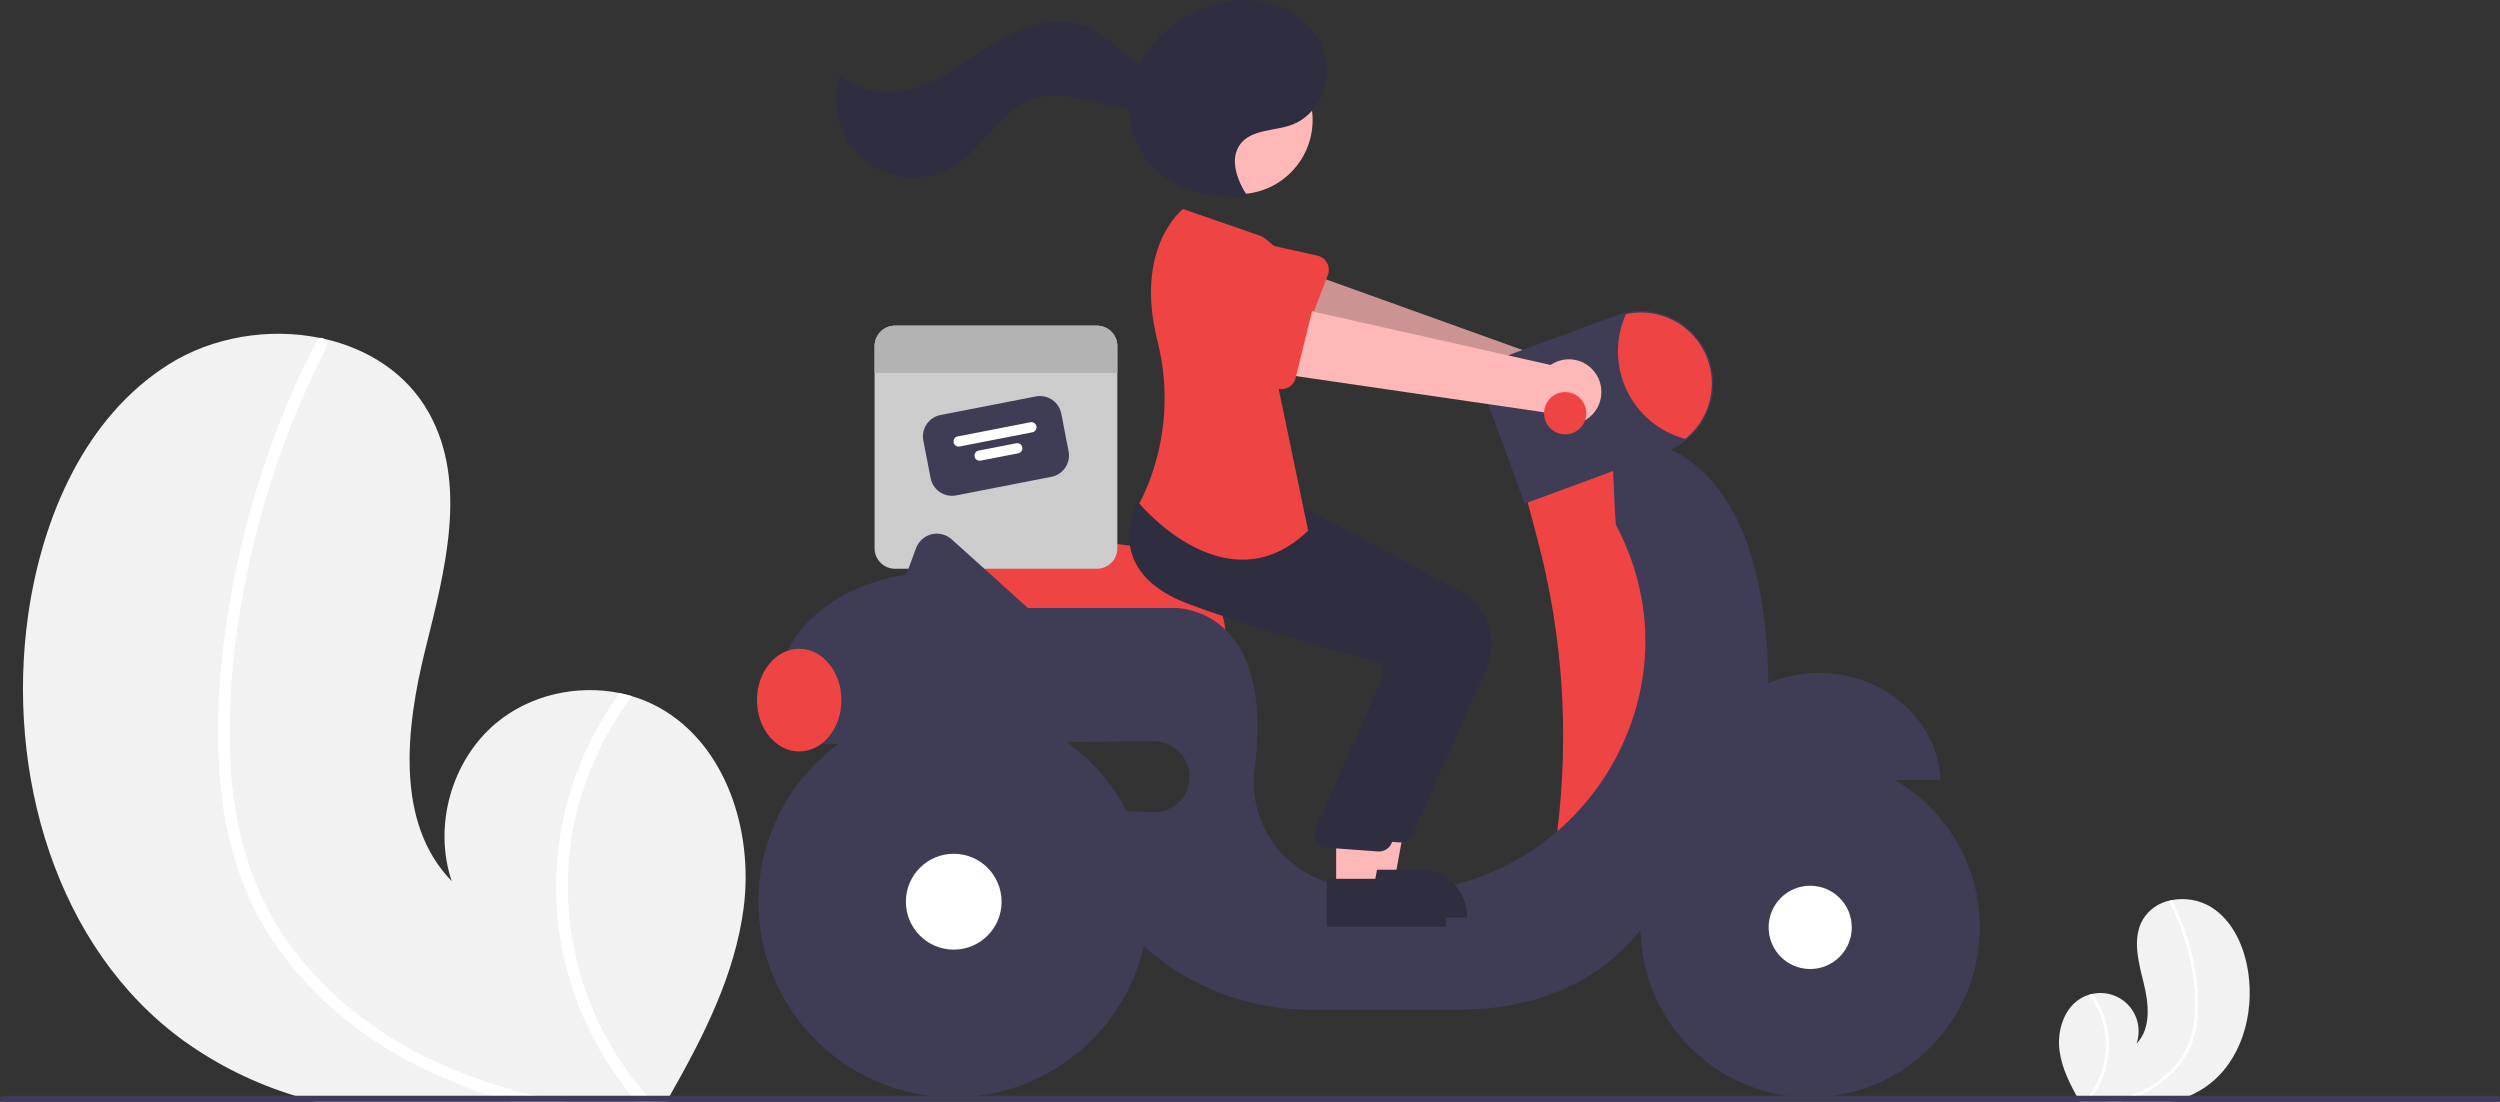 <svg width="506" height="223" viewBox="0 0 506 223" fill="none" xmlns="http://www.w3.org/2000/svg">
<rect x="0" y="0" width="506" height="223" fill="#333333" stroke="none"/>
<g clip-path="url(#clip0)">
<path d="M150.536 183.611C148.797 197.26 142.4 209.748 135.576 221.777C135.35 222.187 135.118 222.59 134.88 223H63.955C62.52 222.627 61.105 222.218 59.694 221.777C51.684 219.335 44.121 215.609 37.3 210.744C11.206 191.918 1.166 156.344 5.701 124.467C8.521 104.663 17.2 84.443 34.101 73.777C43.025 68.135 54.488 66.301 64.76 68.398C65.029 68.447 65.298 68.508 65.572 68.563C74.41 70.555 82.284 75.507 86.765 83.483C94.821 97.817 90.024 115.574 86.063 131.527C82.114 147.481 79.971 166.576 91.434 178.342C87.65 167.187 91.385 153.88 100.425 146.338C107.255 140.647 116.764 138.514 125.438 140.28C126.268 140.457 127.086 140.659 127.892 140.904C129.839 141.475 131.716 142.262 133.489 143.251C147.008 150.812 152.484 168.226 150.536 183.611Z" fill="#F2F2F2"/>
<path d="M108.482 221.777C110.447 222.236 112.418 222.639 114.402 223H103.678C102.274 222.621 100.876 222.218 99.491 221.777C96.445 220.824 93.446 219.73 90.494 218.495C78.653 213.52 67.745 206.05 59.493 196.111C55.457 191.296 52.161 185.905 49.715 180.115C47.062 173.571 45.376 166.675 44.71 159.644C43.214 145.219 44.74 130.396 47.591 116.228C50.532 101.543 55.281 87.279 61.727 73.764C62.502 72.145 63.304 70.535 64.132 68.936C64.189 68.804 64.275 68.687 64.384 68.594C64.493 68.501 64.622 68.433 64.76 68.398C65.042 68.343 65.334 68.402 65.572 68.563C65.858 68.727 66.07 68.995 66.164 69.311C66.259 69.627 66.228 69.968 66.079 70.262C59.432 83.242 54.394 96.987 51.076 111.191C47.829 125.048 45.986 139.547 46.614 153.795C47.212 167.108 50.685 180.201 58.565 191.087C65.761 201.026 75.698 208.862 86.691 214.198C93.649 217.532 100.958 220.074 108.482 221.777Z" fill="white"/>
<path d="M132.018 223H128.856C128.502 222.597 128.16 222.187 127.824 221.777C120.623 213.015 115.744 202.575 113.639 191.423C111.083 177.506 113.072 163.135 119.31 150.439C121.05 146.879 123.101 143.479 125.438 140.28C126.268 140.457 127.086 140.659 127.891 140.904C121.744 149.06 117.609 158.556 115.824 168.617C114.232 178.045 114.761 187.71 117.374 196.907C119.986 206.104 124.616 214.601 130.925 221.777C131.279 222.187 131.645 222.597 132.018 223Z" fill="white"/>
<path d="M416.842 212.605C417.301 216.207 418.99 219.503 420.791 222.677C420.85 222.785 420.911 222.892 420.974 223H439.693C440.071 222.902 440.445 222.793 440.817 222.677C442.931 222.033 444.927 221.049 446.727 219.766C453.614 214.797 456.264 205.408 455.067 196.995C454.323 191.769 452.032 186.432 447.572 183.617C445.149 182.14 442.26 181.633 439.48 182.198C439.409 182.211 439.338 182.227 439.266 182.241C438.109 182.465 437.012 182.932 436.048 183.611C435.084 184.289 434.275 185.165 433.673 186.179C431.547 189.962 432.813 194.648 433.858 198.859C434.9 203.069 435.466 208.109 432.441 211.214C432.884 209.915 432.974 208.522 432.701 207.177C432.429 205.832 431.804 204.584 430.89 203.561C429.976 202.538 428.807 201.777 427.502 201.357C426.197 200.936 424.804 200.871 423.466 201.169C423.247 201.216 423.031 201.269 422.819 201.333C422.305 201.484 421.809 201.692 421.342 201.953C417.773 203.948 416.328 208.544 416.842 212.605Z" fill="#F2F2F2"/>
<path d="M427.941 222.677C427.423 222.798 426.902 222.905 426.379 223H429.209C429.58 222.9 429.949 222.794 430.314 222.677C431.118 222.426 431.909 222.137 432.689 221.811C435.849 220.526 438.655 218.5 440.87 215.904C441.935 214.633 442.805 213.21 443.451 211.682C444.151 209.955 444.596 208.135 444.772 206.279C445.093 202.443 444.837 198.581 444.012 194.821C443.235 190.945 441.982 187.181 440.281 183.614C440.076 183.187 439.865 182.762 439.646 182.34C439.631 182.305 439.608 182.274 439.579 182.249C439.551 182.225 439.517 182.207 439.48 182.198C439.406 182.183 439.329 182.199 439.266 182.241C439.19 182.285 439.134 182.355 439.11 182.439C439.085 182.522 439.093 182.612 439.132 182.69C440.886 186.115 442.216 189.743 443.092 193.492C443.994 197.168 444.39 200.951 444.269 204.736C444.205 208.255 443.108 211.678 441.115 214.578C439.177 217.189 436.628 219.284 433.692 220.677C431.856 221.557 429.927 222.228 427.941 222.677Z" fill="white"/>
<path d="M421.73 223H422.564C422.658 222.894 422.748 222.785 422.836 222.677C424.737 220.365 426.025 217.609 426.58 214.666C427.255 210.993 426.73 207.201 425.084 203.85C424.624 202.91 424.083 202.013 423.466 201.169C423.247 201.215 423.031 201.269 422.819 201.333C424.441 203.486 425.532 205.992 426.003 208.647C426.424 211.136 426.284 213.686 425.594 216.114C424.905 218.541 423.683 220.783 422.018 222.677C421.925 222.785 421.828 222.894 421.73 223Z" fill="white"/>
<path d="M248.123 129.895H189.539L188.918 111.856C188.891 111.074 189.033 110.296 189.336 109.574C189.638 108.853 190.093 108.206 190.669 107.677C191.245 107.149 191.929 106.751 192.673 106.513C193.417 106.274 194.204 106.2 194.979 106.295L229.071 110.475H229.075C234.13 110.489 238.972 112.508 242.543 116.091C246.113 119.674 248.12 124.528 248.123 129.589V129.895Z" fill="#EE4444"/>
<path d="M222.012 65.91H181.152C180.609 65.91 180.071 66.017 179.569 66.225C179.066 66.433 178.61 66.739 178.226 67.123C177.842 67.508 177.537 67.965 177.329 68.468C177.121 68.971 177.014 69.509 177.014 70.054V110.972C177.014 111.516 177.121 112.055 177.329 112.557C177.537 113.06 177.842 113.517 178.226 113.902C178.61 114.287 179.066 114.592 179.569 114.8C180.071 115.008 180.609 115.115 181.152 115.115H222.012C222.555 115.115 223.093 115.008 223.595 114.8C224.098 114.592 224.554 114.287 224.938 113.902C225.322 113.517 225.627 113.06 225.835 112.557C226.043 112.055 226.15 111.516 226.15 110.972V70.054C226.15 69.509 226.043 68.971 225.835 68.468C225.627 67.965 225.322 67.508 224.938 67.123C224.554 66.739 224.098 66.433 223.595 66.225C223.093 66.017 222.555 65.91 222.012 65.91Z" fill="#CCCCCC"/>
<path d="M212.81 96.507L193.518 100.269C192.374 100.491 191.188 100.249 190.222 99.597C189.255 98.944 188.586 97.935 188.362 96.789L186.879 89.163C186.658 88.017 186.899 86.83 187.551 85.862C188.202 84.894 189.211 84.225 190.354 84L209.646 80.238C210.79 80.016 211.976 80.258 212.942 80.91C213.909 81.563 214.578 82.573 214.802 83.718L216.285 91.344C216.506 92.49 216.265 93.677 215.613 94.645C214.962 95.613 213.953 96.282 212.81 96.507Z" fill="#3F3D56"/>
<path d="M208.95 87.498L194.227 90.369C193.958 90.421 193.679 90.364 193.451 90.211C193.224 90.057 193.067 89.82 193.014 89.55C192.962 89.28 193.019 89.001 193.172 88.773C193.325 88.545 193.563 88.388 193.832 88.335L208.554 85.464C208.824 85.411 209.103 85.468 209.33 85.622C209.558 85.775 209.715 86.013 209.768 86.283C209.82 86.552 209.763 86.832 209.61 87.06C209.457 87.287 209.219 87.445 208.95 87.498Z" fill="white"/>
<path d="M206.088 91.749L198.473 93.234C198.204 93.287 197.925 93.23 197.697 93.077C197.47 92.923 197.312 92.685 197.26 92.416C197.208 92.146 197.264 91.867 197.418 91.639C197.571 91.411 197.808 91.253 198.078 91.201L205.693 89.716C205.826 89.69 205.963 89.69 206.096 89.717C206.23 89.745 206.356 89.797 206.469 89.874C206.581 89.95 206.678 90.047 206.753 90.16C206.828 90.274 206.88 90.401 206.906 90.534C206.932 90.668 206.931 90.805 206.904 90.939C206.877 91.072 206.824 91.199 206.748 91.311C206.672 91.424 206.575 91.521 206.462 91.596C206.348 91.671 206.222 91.723 206.088 91.749Z" fill="white"/>
<path d="M226.15 70.054V75.492H177.014V70.054C177.014 69.509 177.121 68.971 177.329 68.468C177.537 67.965 177.842 67.508 178.226 67.123C178.61 66.739 179.066 66.433 179.569 66.225C180.071 66.017 180.609 65.91 181.152 65.91H222.012C222.555 65.91 223.093 66.017 223.595 66.225C224.097 66.433 224.554 66.739 224.938 67.123C225.322 67.508 225.627 67.965 225.835 68.468C226.043 68.971 226.15 69.509 226.15 70.054Z" fill="#B3B3B3"/>
<path d="M324.268 77.195C323.984 76.278 323.503 75.435 322.859 74.724C322.214 74.013 321.422 73.453 320.538 73.082C319.654 72.711 318.699 72.539 317.741 72.577C316.783 72.616 315.846 72.864 314.994 73.305L258.781 53.107L256.305 67.171L312.339 82.602C313.173 83.985 314.485 85.014 316.026 85.494C317.568 85.974 319.231 85.871 320.701 85.204C322.172 84.538 323.347 83.354 324.004 81.878C324.661 80.402 324.755 78.736 324.268 77.195Z" fill="#FFB8B8"/>
<path opacity="0.2" d="M324.268 77.195C323.984 76.278 323.503 75.435 322.859 74.724C322.214 74.013 321.422 73.453 320.538 73.082C319.654 72.711 318.699 72.539 317.741 72.577C316.783 72.616 315.846 72.864 314.994 73.305L258.781 53.107L256.305 67.171L312.339 82.602C313.173 83.985 314.485 85.014 316.026 85.494C317.568 85.974 319.231 85.871 320.701 85.204C322.172 84.538 323.347 83.354 324.004 81.878C324.661 80.402 324.755 78.736 324.268 77.195Z" fill="black"/>
<path d="M268.758 55.67L263.45 69.558C263.299 69.953 263.065 70.311 262.763 70.607C262.461 70.903 262.1 71.131 261.702 71.275C261.305 71.418 260.881 71.474 260.46 71.439C260.039 71.404 259.63 71.278 259.262 71.071L246.361 63.799C244.347 63.014 242.726 61.461 241.854 59.48C240.981 57.5 240.928 55.254 241.707 53.234C242.486 51.215 244.032 49.587 246.007 48.708C247.982 47.829 250.225 47.77 252.244 48.544L266.65 51.743C267.062 51.835 267.45 52.015 267.787 52.27C268.124 52.526 268.402 52.851 268.602 53.223C268.802 53.596 268.92 54.007 268.946 54.429C268.973 54.852 268.909 55.275 268.758 55.67Z" fill="#EE4444"/>
<path d="M328.692 90.054L308.55 99.223L311.194 109.193C316.301 128.446 317.656 148.503 315.186 168.27L329.913 171.35L342.121 140.176L337.848 104.724L328.692 90.054Z" fill="#EE4444"/>
<path d="M368.214 136.203C354.98 136.203 344.195 145.838 343.672 157.902H392.757C392.233 145.838 381.448 136.203 368.214 136.203Z" fill="#3F3D56"/>
<path d="M357.912 138.282C357.223 83.821 326.251 88.832 326.251 88.832C326.251 88.832 326.83 105.784 327.109 106.311C346.845 143.706 314.272 187.548 272.81 179.482C272.028 179.33 271.277 179.176 270.557 179.019C265.303 177.921 260.664 174.86 257.585 170.458C254.505 166.057 253.215 160.646 253.977 155.326C258.061 122.48 237.747 123.061 237.747 123.061H208.042L192.616 109.158C192.071 108.667 191.415 108.318 190.704 108.14C189.994 107.962 189.25 107.961 188.539 108.137C187.828 108.313 187.171 108.661 186.625 109.15C186.079 109.639 185.661 110.255 185.408 110.944L183.423 116.338C183.423 116.338 154.125 119.394 156.567 148.123H165.625C165.603 148.939 165.636 149.756 165.723 150.567L233.322 150.017C237.284 149.985 240.782 153.2 240.798 157.168C240.803 158.135 240.612 159.092 240.238 159.982C239.864 160.873 239.315 161.679 238.623 162.352C237.931 163.025 237.111 163.551 236.211 163.9C235.311 164.248 234.35 164.411 233.386 164.379L222.487 164.015C219.13 178.99 227.37 189.076 236.45 195.418C244.998 201.302 255.141 204.422 265.514 204.357H295.122C333.575 204.357 340.289 171.961 340.289 171.961C360.432 163.404 357.912 138.282 357.912 138.282Z" fill="#3F3D56"/>
<path d="M366.383 222.083C385.345 222.083 400.716 206.69 400.716 187.701C400.716 168.712 385.345 153.318 366.383 153.318C347.421 153.318 332.049 168.712 332.049 187.701C332.049 206.69 347.421 222.083 366.383 222.083Z" fill="#3F3D56"/>
<path d="M366.383 196.128C371.03 196.128 374.798 192.355 374.798 187.701C374.798 183.046 371.03 179.273 366.383 179.273C361.735 179.273 357.968 183.046 357.968 187.701C357.968 192.355 361.735 196.128 366.383 196.128Z" fill="white"/>
<path d="M193.037 222.083C214.864 222.083 232.558 204.363 232.558 182.505C232.558 160.647 214.864 142.927 193.037 142.927C171.209 142.927 153.515 160.647 153.515 182.505C153.515 204.363 171.209 222.083 193.037 222.083Z" fill="#3F3D56"/>
<path d="M193.037 192.205C198.387 192.205 202.723 187.862 202.723 182.505C202.723 177.148 198.387 172.804 193.037 172.804C187.687 172.804 183.35 177.148 183.35 182.505C183.35 187.862 187.687 192.205 193.037 192.205Z" fill="white"/>
<path d="M308.607 101.932L301.36 82.22C300.982 81.192 300.81 80.1 300.854 79.007C300.898 77.913 301.156 76.838 301.614 75.844C302.073 74.85 302.722 73.957 303.525 73.214C304.329 72.471 305.27 71.894 306.296 71.516L327.073 63.857C328.878 63.191 330.797 62.888 332.719 62.965C334.641 63.041 336.529 63.496 338.275 64.304C340.021 65.112 341.592 66.256 342.897 67.671C344.202 69.086 345.215 70.745 345.88 72.553C346.479 74.175 346.785 75.892 346.784 77.621C346.776 79.818 346.28 81.985 345.331 83.966C344.382 85.946 343.004 87.69 341.298 89.07C340.066 90.06 338.68 90.843 337.196 91.386L308.607 101.932Z" fill="#3F3D56"/>
<path d="M346.479 77.621C346.477 79.773 345.994 81.897 345.064 83.837C344.134 85.777 342.782 87.484 341.107 88.832C338.537 88.153 336.146 86.922 334.099 85.224C332.052 83.526 330.399 81.402 329.255 78.999C328.11 76.597 327.502 73.974 327.473 71.312C327.443 68.651 327.993 66.015 329.083 63.587C331.177 63.131 333.346 63.151 335.431 63.644C337.516 64.137 339.464 65.092 341.132 66.438C342.801 67.784 344.147 69.487 345.072 71.422C345.997 73.358 346.478 75.476 346.479 77.621Z" fill="#EE4444"/>
<path d="M161.755 152.096C166.474 152.096 170.3 147.443 170.3 141.704C170.3 135.966 166.474 131.313 161.755 131.313C157.036 131.313 153.21 135.966 153.21 141.704C153.21 147.443 157.036 152.096 161.755 152.096Z" fill="#EE4444"/>
<path d="M274.712 178.487H282.195L285.755 159.051L274.71 159.052L274.712 178.487Z" fill="#FFB8B8"/>
<path d="M272.803 176.04L287.539 176.039H287.54C288.773 176.039 289.995 176.283 291.134 176.755C292.274 177.228 293.309 177.921 294.181 178.794C295.053 179.667 295.745 180.704 296.217 181.845C296.689 182.986 296.932 184.209 296.932 185.444V185.75L272.803 185.751L272.803 176.04Z" fill="#2F2E41"/>
<path d="M283.397 170.51C283.31 170.51 283.223 170.505 283.135 170.497L272.779 169.742C272.36 169.703 271.956 169.568 271.597 169.348C271.239 169.128 270.935 168.828 270.711 168.472C270.486 168.116 270.346 167.713 270.301 167.294C270.257 166.876 270.309 166.452 270.454 166.057L284.313 134.874C284.412 134.596 284.453 134.301 284.432 134.006C284.412 133.712 284.33 133.425 284.193 133.163C284.057 132.899 283.866 132.666 283.634 132.481C283.401 132.295 283.132 132.161 282.844 132.088C276.327 130.382 259.606 125.839 245.131 120.524C238.93 118.247 235.024 114.956 233.522 110.743C231.543 105.189 234.471 100.123 234.597 99.911L234.695 99.744L248.316 100.984L263.081 102.242L295.439 119.618C298.151 121.086 300.21 123.524 301.208 126.444C302.205 129.365 302.067 132.555 300.822 135.379L285.904 168.879C285.688 169.365 285.336 169.777 284.892 170.066C284.447 170.355 283.928 170.509 283.397 170.51Z" fill="#2F2E41"/>
<path d="M250.684 39.292C258.963 39.292 265.675 32.57 265.675 24.279C265.675 15.988 258.963 9.266 250.684 9.266C242.404 9.266 235.692 15.988 235.692 24.279C235.692 32.57 242.404 39.292 250.684 39.292Z" fill="#FFB8B8"/>
<path d="M270.439 180.32H277.922L281.482 160.885L270.438 160.885L270.439 180.32Z" fill="#FFB8B8"/>
<path d="M268.53 177.874L283.267 177.873H283.267C284.501 177.873 285.722 178.116 286.861 178.589C288.001 179.062 289.036 179.754 289.908 180.628C290.78 181.501 291.472 182.538 291.944 183.679C292.416 184.82 292.659 186.043 292.659 187.278V187.584L268.531 187.584L268.53 177.874Z" fill="#2F2E41"/>
<path d="M279.125 172.343C279.038 172.343 278.95 172.339 278.862 172.331L268.506 171.576C268.088 171.537 267.683 171.402 267.325 171.182C266.966 170.962 266.663 170.662 266.438 170.306C266.213 169.95 266.073 169.547 266.029 169.128C265.984 168.709 266.037 168.286 266.181 167.89L280.041 136.708C280.14 136.43 280.18 136.134 280.16 135.84C280.139 135.546 280.058 135.259 279.921 134.997C279.784 134.733 279.594 134.5 279.361 134.315C279.128 134.129 278.859 133.995 278.571 133.921C272.054 132.215 255.333 127.673 240.858 122.358C234.657 120.081 230.751 116.79 229.25 112.577C227.27 107.023 230.199 101.957 230.324 101.745L230.423 101.578L244.043 102.818L258.809 104.076L291.167 121.452C293.878 122.92 295.938 125.357 296.935 128.278C297.933 131.199 297.795 134.389 296.549 137.212L281.631 170.713C281.415 171.198 281.064 171.61 280.619 171.9C280.174 172.189 279.655 172.343 279.125 172.343Z" fill="#2F2E41"/>
<path d="M255.307 47.804L239.438 42.303C239.438 42.303 229.475 49.968 234.261 68.983C236.76 78.796 236.032 89.153 232.186 98.519C231.723 99.677 231.189 100.807 230.587 101.9C230.587 101.9 248.288 123.293 264.768 107.401L258.359 76.533C258.359 76.533 268.43 56.056 255.307 47.804Z" fill="#EE4444"/>
<path d="M252.545 39.802C250.411 36.604 248.728 32.169 251.077 29.126C253.396 26.122 257.969 26.565 261.521 25.236C266.467 23.385 269.336 17.565 268.441 12.354C267.546 7.142 263.369 2.821 258.392 1.054C253.415 -0.714 247.803 -0.139 242.929 1.897C236.93 4.402 231.783 9.25 229.625 15.391C227.467 21.531 228.621 28.904 233.098 33.624C237.897 38.684 245.431 40.032 252.399 39.951" fill="#2F2E41"/>
<path d="M238.6 12.521C235.911 14.713 231.809 13.739 228.923 11.815C226.037 9.892 223.695 7.153 220.573 5.644C215.068 2.986 208.412 4.753 203.054 7.698C197.696 10.643 192.947 14.712 187.287 17.024C181.628 19.335 174.406 19.449 170.121 15.085C169.066 18.145 168.98 21.456 169.874 24.567C170.768 27.677 172.598 30.436 175.116 32.466C177.633 34.497 180.715 35.7 183.94 35.911C187.165 36.123 190.377 35.333 193.138 33.649C199.339 29.867 202.764 21.936 209.719 19.848C213.568 18.692 217.701 19.623 221.591 20.631C225.48 21.639 229.536 22.728 233.462 21.87C237.387 21.012 241.059 17.479 240.56 13.487L238.6 12.521Z" fill="#2F2E41"/>
<path d="M323.522 76.584C323.127 75.709 322.546 74.931 321.819 74.305C321.092 73.68 320.237 73.221 319.314 72.963C318.39 72.704 317.422 72.651 316.476 72.807C315.53 72.964 314.63 73.326 313.84 73.869L255.567 60.772L254.843 75.033L312.351 83.423C313.349 84.693 314.777 85.552 316.366 85.837C317.955 86.123 319.592 85.815 320.969 84.972C322.346 84.129 323.367 82.81 323.837 81.263C324.308 79.718 324.195 78.052 323.522 76.584Z" fill="#FFB8B8"/>
<path d="M265.784 62.082L262.228 76.519C262.126 76.93 261.938 77.314 261.675 77.645C261.412 77.977 261.081 78.247 260.705 78.439C260.328 78.63 259.915 78.739 259.492 78.756C259.07 78.773 258.649 78.699 258.258 78.538L244.56 72.916C242.463 72.387 240.662 71.046 239.551 69.188C238.44 67.33 238.11 65.107 238.634 63.006C239.158 60.905 240.493 59.097 242.346 57.981C244.199 56.864 246.419 56.53 248.518 57.05L263.208 58.445C263.629 58.485 264.036 58.616 264.402 58.828C264.767 59.039 265.083 59.328 265.328 59.673C265.572 60.018 265.74 60.412 265.818 60.827C265.897 61.243 265.886 61.671 265.784 62.082V62.082Z" fill="#EE4444"/>
<path d="M316.79 87.915C319.15 87.915 321.063 85.999 321.063 83.636C321.063 81.273 319.15 79.357 316.79 79.357C314.43 79.357 312.517 81.273 312.517 83.636C312.517 85.999 314.43 87.915 316.79 87.915Z" fill="#EE4444"/>
<path d="M506 222.389C506 222.551 505.935 222.706 505.821 222.82C505.706 222.935 505.551 222.999 505.39 223H0.61C0.448 223 0.293 222.936 0.179 222.821C0.064 222.706 0 222.551 0 222.389C0 222.227 0.064 222.071 0.179 221.957C0.293 221.842 0.448 221.777 0.61 221.777H505.39C505.551 221.778 505.706 221.843 505.821 221.957C505.935 222.072 506 222.227 506 222.389Z" fill="#3F3D56"/>
</g>
<defs>
<clipPath id="clip0">
<rect width="506" height="223" fill="white"/>
</clipPath>
</defs>
</svg>
